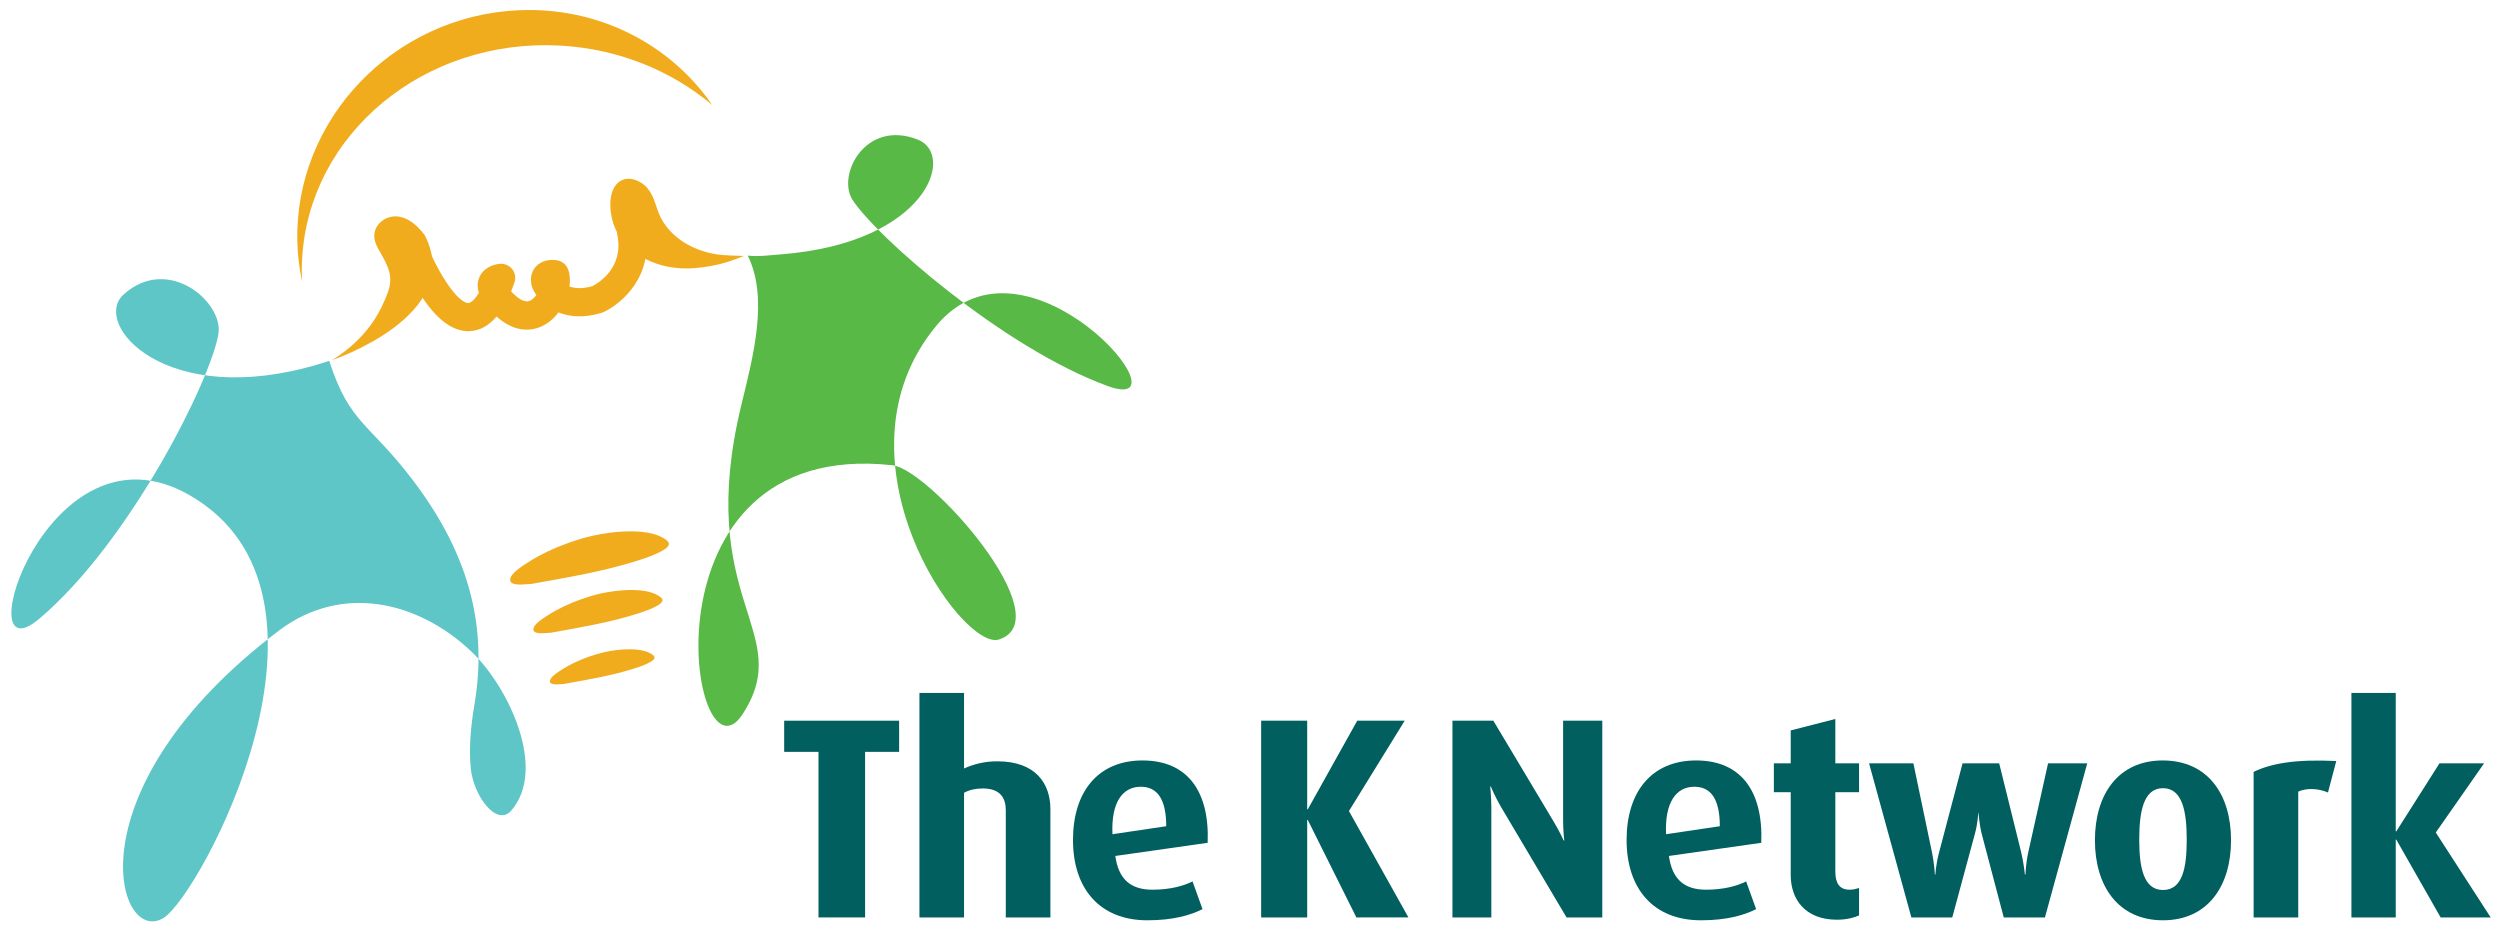 <?xml version="1.0" encoding="utf-8"?>
<!-- Generator: Adobe Illustrator 16.2.1, SVG Export Plug-In . SVG Version: 6.00 Build 0)  -->
<!DOCTYPE svg PUBLIC "-//W3C//DTD SVG 1.1//EN" "http://www.w3.org/Graphics/SVG/1.1/DTD/svg11.dtd">
<svg version="1.1" id="Layer_1" xmlns="http://www.w3.org/2000/svg" xmlns:xlink="http://www.w3.org/1999/xlink" x="0px" y="0px"
	 viewBox="0 0 728.665 270.667" enable-background="new 0 0 728.665 270.667"
	 xml:space="preserve">
<path fill="#8A8C8E" d="M-0.461-43.217"/>
<g>
	<path fill="#F1AC1E" d="M88.059,75.438c2.018-36.508,35.687-64.33,75.208-62.148c17.109,0.947,32.503,7.369,44.305,17.3
		c-12.095-17.581-33.006-28.683-56.527-27.601c-36.402,1.678-65.225,31.871-64.383,67.44c0.096,4.009,0.58,7.909,1.39,11.678
		C87.935,79.907,87.933,77.683,88.059,75.438z"/>
	<path fill="#5EC6C7" d="M95.957,105.169c-0.892,0.318-1.801,0.595-2.696,0.868c-45.129,13.639-66.707-11.685-57.228-20.213
		c12.96-11.671,29.066,2.224,27.638,11.434c-2.005,12.896-25.536,60.488-52.185,83.059c-21.708,18.379,2.245-59.691,43.645-36.059
		c50.616,28.896,3.184,116.846-7.52,123.326c-13.546,8.194-27.672-37.378,33.685-83.786c18.131-13.713,40.46-8.755,56.127,6.139
		c10.86,10.328,22.091,34.201,11.598,46.315c-4.178,4.826-10.962-4.112-11.803-12.252c-0.612-5.922,0.04-12.61,1.09-18.829
		c4.09-24.248-2.73-45.164-18-65.246C107.381,122.921,101.993,123.715,95.957,105.169z"/>
	<g>
		<path fill="#F1AC1E" d="M194.391,157.542c-4.613-3.883-15.537-2.773-21.606-1.404c-2.396,0.54-4.732,1.252-6.989,2.059
			c-4.213,1.502-8.259,3.369-11.78,5.641c-1.752,1.129-5.385,3.316-5.326,5.22c0.052,1.727,3.663,1.304,5.251,1.197
			c0.357-0.022,0.758-0.018,1.104-0.081c10.375-1.884,20.803-3.606,30.683-6.734c2.719-0.863,5.462-1.787,7.759-3.185
			C195.273,159.167,195.249,158.261,194.391,157.542z"/>
		<path fill="#F1AC1E" d="M192.628,174.135c-3.752-3.156-12.635-2.255-17.576-1.142c-1.948,0.438-3.847,1.021-5.679,1.678
			c-3.431,1.22-6.72,2.736-9.582,4.586c-1.425,0.918-4.381,2.696-4.329,4.245c0.04,1.402,2.974,1.057,4.267,0.973
			c0.29-0.02,0.62-0.017,0.901-0.066c8.434-1.534,16.917-2.934,24.951-5.479c2.211-0.704,4.442-1.453,6.309-2.589
			C193.347,175.458,193.325,174.719,192.628,174.135z"/>
		<path fill="#F1AC1E" d="M190.409,191.003c-3.042-2.556-10.247-1.826-14.25-0.925c-1.581,0.357-3.122,0.828-4.61,1.358
			c-2.781,0.994-5.449,2.22-7.773,3.724c-1.154,0.745-3.551,2.185-3.511,3.441c0.035,1.14,2.416,0.86,3.465,0.79
			c0.234-0.016,0.501-0.009,0.727-0.056c6.846-1.241,13.704-2.37,20.243-4.442c1.791-0.566,3.601-1.178,5.113-2.098
			C190.992,192.077,190.977,191.483,190.409,191.003z"/>
	</g>
	<path fill="#58B947" d="M217.946,74.494c3.087,0.361,5.926-0.062,9.957-0.385c42.303-3.391,50.738-29.015,39.622-33.41
		c-15.193-6.017-23.666,10.207-19.076,17.489c6.414,10.186,43.708,43.154,74.437,54.337c25.031,9.106-23.793-49.184-49.994-17.561
		c-32.025,38.659,7.432,94.877,18.25,91.434c18.47-5.888-20.219-49.592-30.989-50.787c-75.253-8.324-58.891,95.955-43.688,72.514
		c15.714-24.229-14.385-32.802-0.31-90.404C219.634,103.474,223.997,86.762,217.946,74.494z"/>
	<g>
		<path fill="#F1AC1E" d="M96.792,104.951c0,0,38.893-12.97,27.051-36.315c0,0-5.282-8.046-11.657-4.801
			c0,0-5.422,2.699-1.909,8.751c3.126,5.38,4.452,8.13,2.691,12.822C111.207,90.101,107.564,98.291,96.792,104.951z"/>
		<path fill="#F1AC1E" d="M216.876,74.598c-1.56,0.615-3.664,1.372-4.601,1.673c-3.144,1.013-6.523,1.632-9.988,1.895
			c-8.631,0.653-17.47-2.426-22.258-10.214c-2.552-4.161-3.615-13.322,1.36-15.484c2.442-1.062,5.631,0.334,7.352,2.417
			c2.228,2.692,2.434,5.926,3.984,8.802c3.137,5.784,9.247,9.314,15.995,10.416C211.164,74.5,214.451,74.491,216.876,74.598z"/>
		<path fill="#F1AC1E" d="M136.484,96.531c-10.198,0-17.541-16.778-19.555-21.939c-0.825-2.115,0.22-4.499,2.335-5.324
			c2.115-0.824,4.499,0.22,5.324,2.335c3.095,7.904,8.827,16.707,11.888,16.707c0.008,0,0.016,0,0.024,0
			c0.603-0.009,1.722-0.737,3.076-2.96c-0.437-1.349-0.511-2.774,0.019-4.229c1.055-2.894,3.997-4.091,6.194-4.237
			c1.383-0.087,2.718,0.518,3.553,1.624c0.835,1.105,1.057,2.557,0.59,3.861c-0.23,0.644-0.547,1.532-0.964,2.551
			c0.251,0.267,0.542,0.562,0.879,0.886c2.955,2.841,4.439,1.963,4.928,1.675c0.607-0.359,1.131-0.886,1.567-1.486
			c-0.495-0.702-0.876-1.388-1.146-2.011c-0.088-0.203-0.159-0.412-0.213-0.626c-0.758-3,0.464-4.872,1.259-5.721
			c1.708-1.824,4.335-2.101,6.225-1.754c1.4,0.258,2.568,1.222,3.085,2.549c0.579,1.484,0.696,3.243,0.436,5.064
			c1.517,0.561,3.66,0.752,6.635-0.078c1.68-0.853,9.458-5.392,7.238-15.26c-0.499-2.215,0.894-4.414,3.108-4.912
			c2.216-0.499,4.415,0.893,4.912,3.108c3.095,13.762-6.551,22.148-12.084,24.66c-0.172,0.078-0.35,0.145-0.531,0.198
			c-5.17,1.532-9.309,1.126-12.481-0.154c-0.939,1.245-2.046,2.333-3.277,3.154c-2.206,1.473-7.976,4.15-14.781-1.945
			c-2.025,2.38-4.681,4.213-8.108,4.263C136.573,96.531,136.528,96.531,136.484,96.531z"/>
	</g>
	<g>
		<path fill="#025F5F" d="M252.149,219.143v48.258h-13.585v-48.258h-10.002v-9.084h33.505v9.084H252.149z"/>
		<path fill="#025F5F" d="M293.154,267.401v-31.255c0-3.5-1.583-6.334-6.667-6.334c-2.083,0-3.749,0.333-5.5,1.251v36.338h-13.001
			v-65.427h13.001v22.004c3.001-1.334,6.167-2.083,9.668-2.083c11.251,0,15.502,6.501,15.502,14.002v31.504H293.154z"/>
		<path fill="#025F5F" d="M325.076,249.482c0.917,6.584,4.25,9.834,10.834,9.834c5.251,0,9.251-1.166,11.67-2.417l2.914,8.086
			c-3.498,1.749-8.5,3.25-16.085,3.25c-13.751,0-21.669-9.086-21.669-23.419c0-14.086,7.334-23.172,20.253-23.172
			c13.003,0,19.586,8.835,19.002,24.004L325.076,249.482z M332.495,229.312c-5.335,0-8.67,4.584-8.252,13.835l15.67-2.333
			C339.913,232.813,337.244,229.312,332.495,229.312z"/>
		<path fill="#025F5F" d="M395.338,267.401l-14.17-28.421h-0.166v28.421h-13.42v-57.342h13.42v25.838h0.166l14.42-25.838h13.834
			l-16.25,26.338l17.336,31.004H395.338z"/>
		<path fill="#025F5F" d="M456.596,267.401L437.51,235.23c-1.75-3-3-6.001-3-6.001h-0.166c0,0,0.332,3.084,0.332,6.25v31.922H423.34
			v-57.342h11.92l17.586,29.421c1.75,2.917,2.918,5.501,2.918,5.501h0.166c0,0-0.336-2.75-0.336-5.751v-29.171h11.42v57.342H456.596
			z"/>
		<path fill="#025F5F" d="M486.436,249.482c0.916,6.584,4.248,9.834,10.834,9.834c5.25,0,9.25-1.166,11.668-2.417l2.916,8.086
			c-3.5,1.749-8.5,3.25-16.084,3.25c-13.754,0-21.672-9.086-21.672-23.419c0-14.086,7.334-23.172,20.254-23.172
			c13.002,0,19.586,8.835,19.002,24.004L486.436,249.482z M493.852,229.312c-5.334,0-8.668,4.584-8.252,13.835l15.67-2.333
			C501.27,232.813,498.604,229.312,493.852,229.312z"/>
		<path fill="#025F5F" d="M535.438,268.068c-9.42,0-13.504-6.084-13.504-13.001v-24.172h-4.916v-8.417h4.916v-9.585l13.004-3.334
			v12.919h6.916v8.417h-6.916v23.171c0,3.418,1.25,5.25,4.166,5.25c1.084,0,1.668-0.167,2.75-0.499v8
			C540.771,267.319,538.438,268.068,535.438,268.068z"/>
		<path fill="#025F5F" d="M596.029,267.401h-12.002l-6.42-24.337c-0.75-3.001-0.916-6.167-0.916-6.167h-0.082
			c0,0-0.168,3.166-1.002,6.167l-6.584,24.337h-11.92l-12.334-44.923h12.918l5.418,25.92c0.75,3.668,0.834,6.501,0.834,6.501h0.168
			c0,0,0.082-2.751,1.084-6.501l6.834-25.92h10.668l6.416,25.92c0.75,3.168,1.084,6.501,1.084,6.501h0.168
			c0,0,0.082-3.333,0.832-6.584l5.752-25.837h11.418L596.029,267.401z"/>
		<path fill="#025F5F" d="M630.434,268.235c-13,0-19.836-9.918-19.836-23.337s6.836-23.254,19.754-23.254
			c13.084,0,19.92,9.835,19.92,23.254S643.436,268.235,630.434,268.235z M630.434,229.729c-5.748,0-6.918,7-6.918,15.002
			c0,8.086,1.252,14.671,6.918,14.671c5.754,0,6.92-6.585,6.92-14.671C637.354,236.729,636.188,229.729,630.434,229.729z"/>
		<path fill="#025F5F" d="M678.525,230.979c-3.168-1.334-6.502-1.25-8.668-0.249v36.671h-13.004v-42.423
			c5.002-2.418,12.002-3.75,24.09-3.167L678.525,230.979z"/>
		<path fill="#025F5F" d="M711.363,267.401l-12.92-22.67h-0.164v22.67h-12.92v-65.427h12.92v40.341h0.164l12.586-19.837h13.004
			l-14.086,20.17l16.002,24.753H711.363z"/>
	</g>
</g>
</svg>
